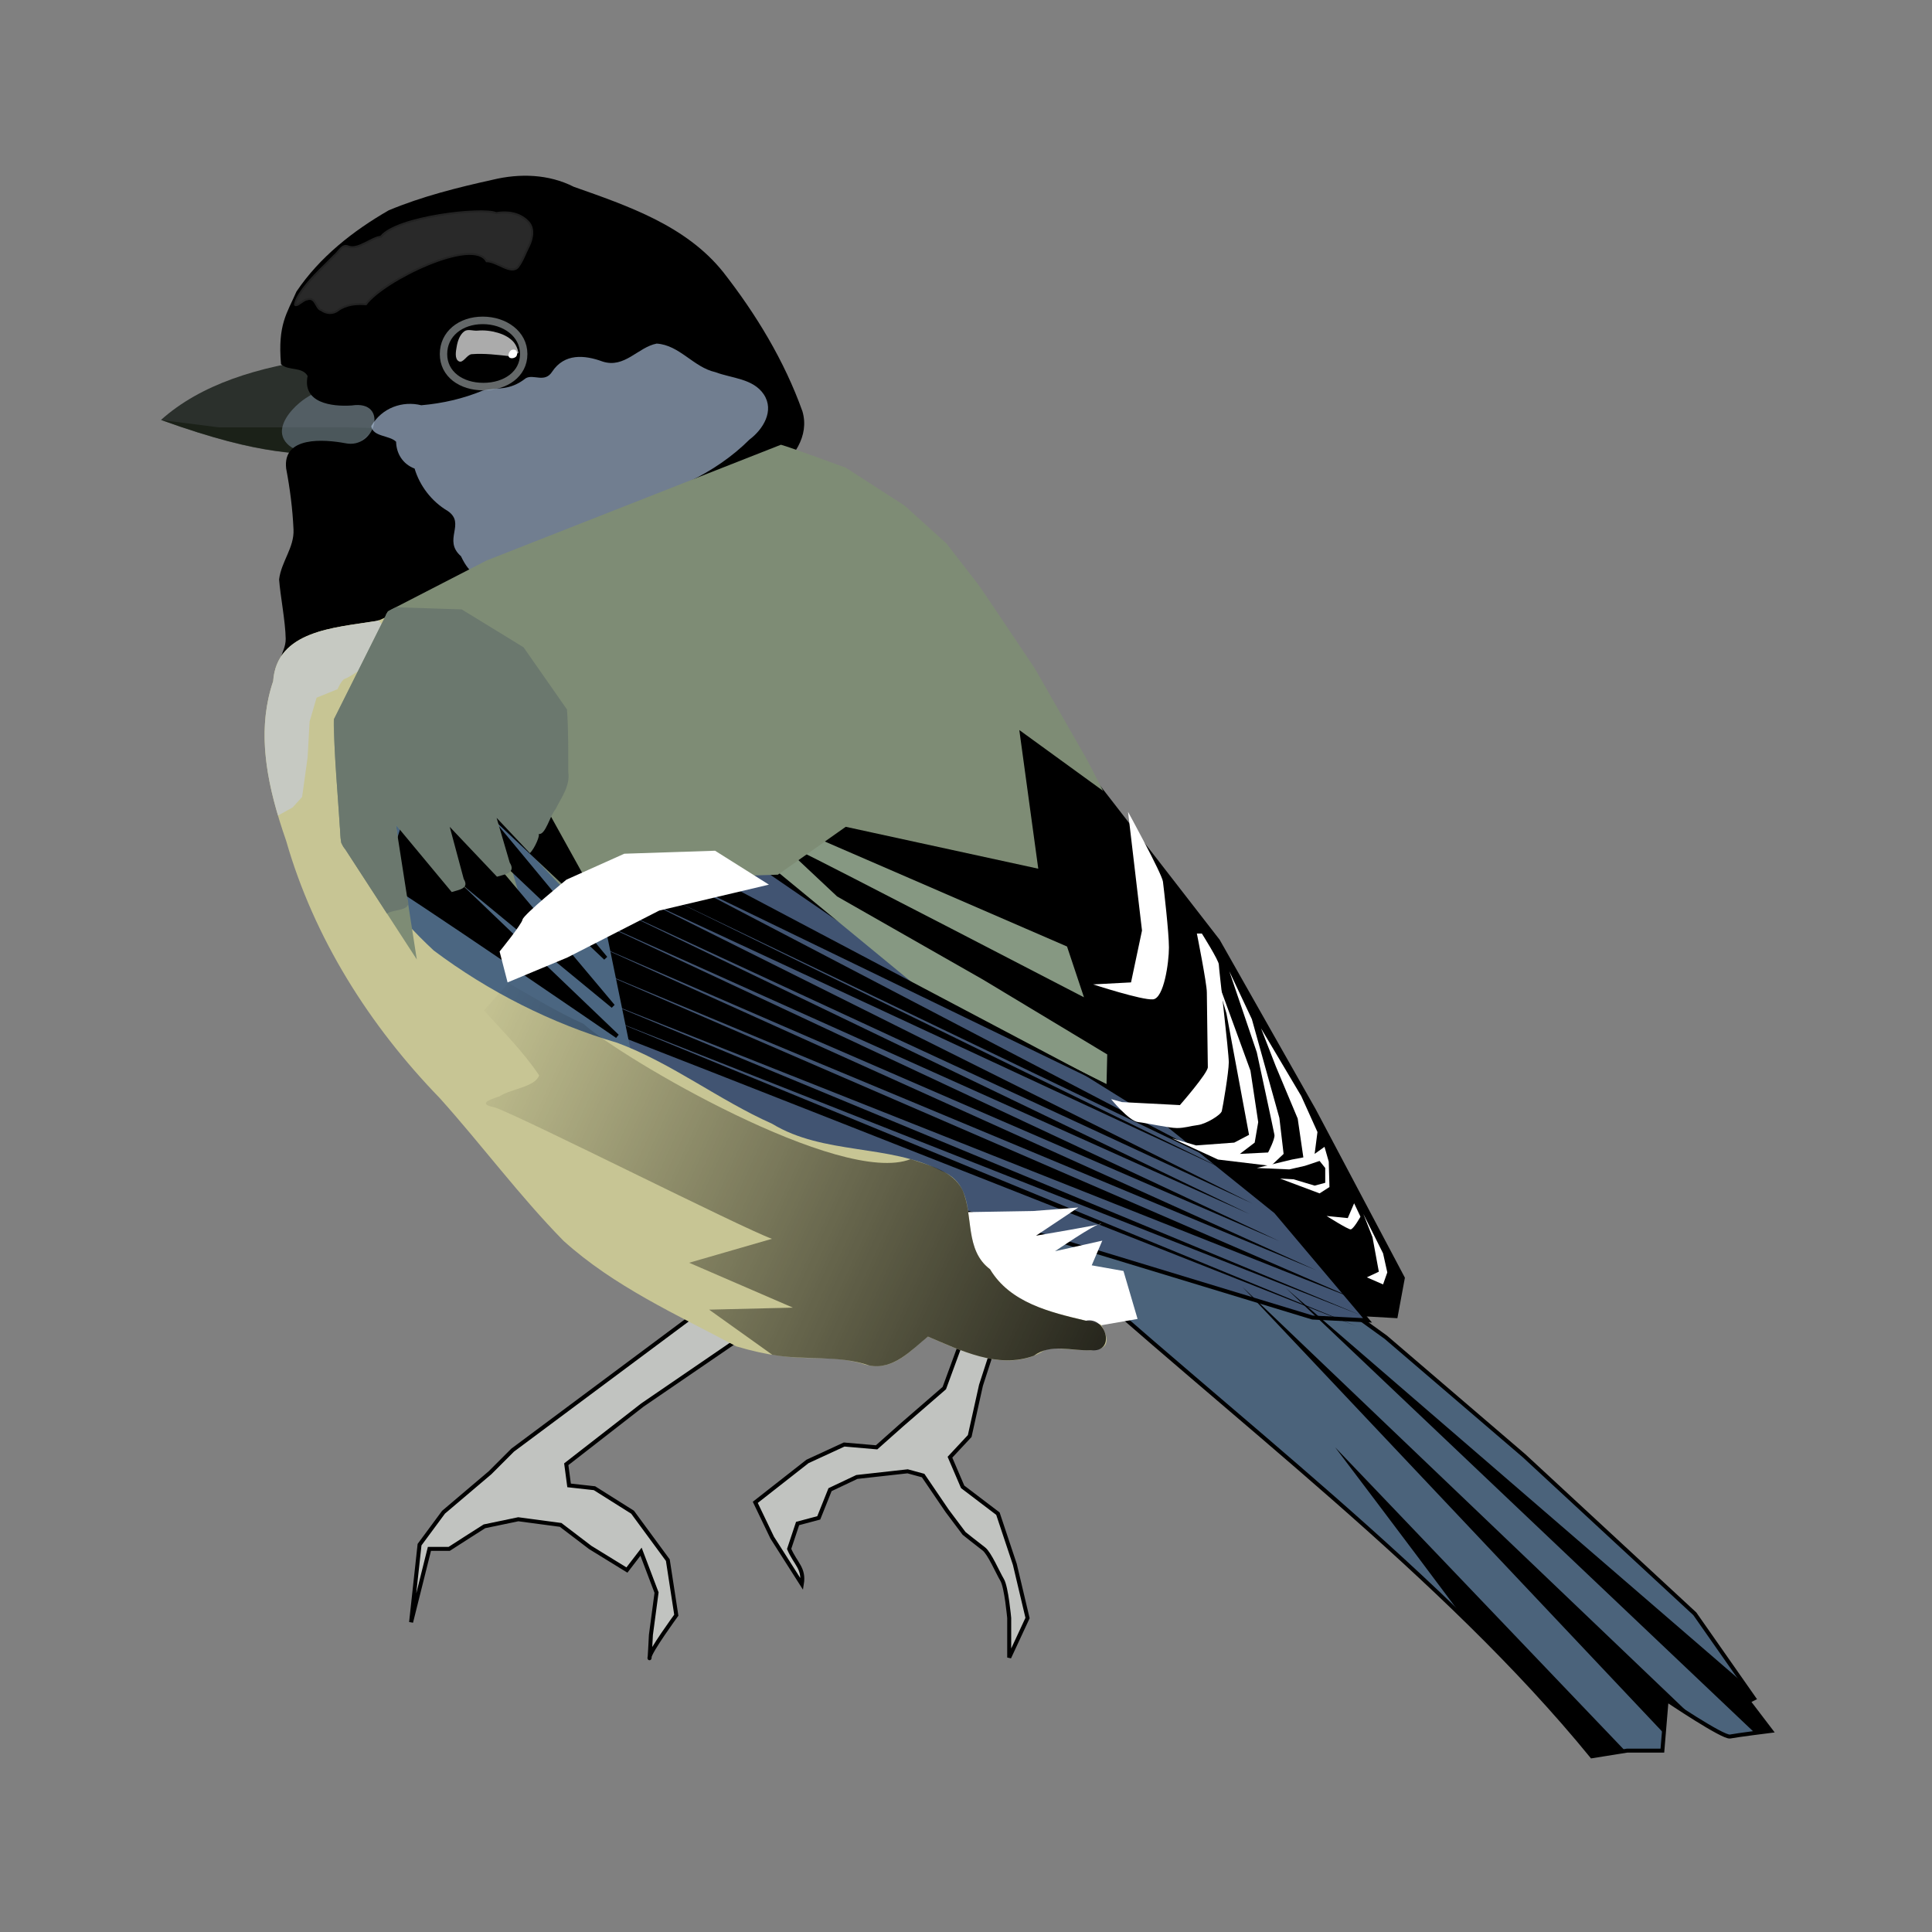 <svg:svg xmlns:dc="http://purl.org/dc/elements/1.1/" xmlns:ns1="http://sodipodi.sourceforge.net/DTD/sodipodi-0.dtd" xmlns:ns2="http://www.inkscape.org/namespaces/inkscape" xmlns:ns3="http://www.w3.org/1999/xlink" xmlns:ns5="http://creativecommons.org/ns#" xmlns:rdf="http://www.w3.org/1999/02/22-rdf-syntax-ns#" xmlns:svg="http://www.w3.org/2000/svg" height="484.204" id="svg2" style="enable-background:new" version="1.1" viewBox="-40.342 -44.043 484.204 484.204" width="484.204" ns1:docname="Documento nuevo 1" ns2:version="0.48.3.1 r9886">
  <svg:rect x="-40.342" y="-44.043" width="484.204" height="484.204" fill="#808080" stroke="none"/>
  <svg:defs id="defs4">
    <svg:linearGradient id="linearGradient3871" ns2:collect="always">
      <svg:stop id="stop3873" offset="0" style="stop-color:#ffffff" />
      <svg:stop id="stop3875" offset="1" style="stop-color:#ffffff" />
    </svg:linearGradient>
    <svg:linearGradient gradientUnits="userSpaceOnUse" id="linearGradient4239" x1="270.47" x2="306.08" y1="181.36" y2="188.43" ns2:collect="always" ns3:href="#linearGradient3871" />
    <svg:linearGradient gradientUnits="userSpaceOnUse" id="linearGradient4243" x1="511.24" x2="308.3" y1="437.18" y2="344.19" ns2:collect="always">
      <svg:stop id="stop3927" offset="0" style="stop-color:#000000" />
      <svg:stop id="stop3929" offset="1" style="stop-color:#000000;stop-opacity:0" />
    </svg:linearGradient>
    <svg:radialGradient cx="311.58" cy="259.57" gradientTransform="matrix(.522 .169 -.18 .556 194.55 66.327)" gradientUnits="userSpaceOnUse" id="radialGradient4245" r="29.394" ns2:collect="always">
      <svg:stop id="stop4131" offset="0" style="stop-color:#000000;stop-opacity:0" />
      <svg:stop id="stop4133" offset="1" style="stop-color:#6b786e;stop-opacity:0" />
    </svg:radialGradient>
  </svg:defs>
  <ns1:namedview bordercolor="#666666" borderopacity="1.0" fit-margin-bottom="0" fit-margin-left="0" fit-margin-right="0" fit-margin-top="0" id="base" pagecolor="#ffffff" showgrid="false" ns2:current-layer="layer2" ns2:cx="558.9528" ns2:cy="232.4364" ns2:document-units="px" ns2:pageopacity="0.0" ns2:pageshadow="2" ns2:window-height="742" ns2:window-maximized="1" ns2:window-width="1360" ns2:window-x="0" ns2:window-y="0" ns2:zoom="0.70710678" />
  <svg:g id="layer2" transform="translate(-237.13 -123.44)" ns2:groupmode="layer" ns2:label="Capa">
    <svg:g id="g4202">
      <svg:g id="g4198">
        <svg:path d="m377.95 403.59-52.679 39.244-5.657 5.657-11.667 9.899-6.01 8.132-2.121 19.445 4.596-18.385h4.95l4.95-3.182 3.889-2.475 8.485-1.768 10.607 1.414 7.425 5.657 9.192 5.657 3.535-4.596 3.889 10.253-1.414 10.607s-0.354 7.071-0.354 5.657 6.718-10.607 6.718-10.607l-2.121-13.789-8.839-12.021-9.546-6.01-6.364-0.707-0.707-5.303 19.092-14.849 33.588-22.981z" id="path4194" style="stroke:#000000;stroke-width:1px;fill:#c1c3c0" ns2:connector-curvature="0" />
        <svg:path d="m439.82 409.96-6.364 17.324-10.607 9.192-6.364 5.657-8.132-0.707-9.192 4.243-13.081 10.253 4.243 8.839 7.425 11.667c0.659-4.011-1.576-5.077-3.182-8.839l2.121-6.364 5.303-1.414 2.828-7.071 6.718-3.182 12.728-1.414 3.889 1.061 6.01 8.839 4.243 5.657s3.535 2.828 4.95 3.889c1.414 1.061 3.535 6.01 4.596 7.778s1.768 9.546 1.768 9.546v9.899l4.596-9.899-3.182-13.435-4.243-12.728-8.839-6.718-3.182-7.425 4.95-5.303 2.828-12.728 4.243-13.081z" id="path4196" style="stroke:#000000;stroke-width:1px;fill:#c1c3c0" ns1:nodetypes="ccccccccccccccccccssccccccccccc" ns2:connector-curvature="0" />
      </svg:g>
      <svg:path d="m459.27 392.63c46.255 42.03 99.425 81.546 136.47 126.93l8.839-1.414h8.839l1.061-12.728s14.142 9.546 15.91 9.192c1.768-0.354 10.253-1.414 10.253-1.414l-5.657-7.425 1.414-0.707-14.849-21.213-42.78-39.598-34.648-29.698-25.456-18.385-50.558-15.203z" id="path4187" style="stroke:#000000;stroke-width:1px;fill:#4b637b" ns1:nodetypes="cccccsccccccccc" ns2:connector-curvature="0" />
      <svg:path d="m435.58 270.3 10.96-13.081 17.678 9.192 37.83 48.79 24.042 42.426 22.274 42.073-1.768 9.546-12.374-0.707-156.27-118.79z" id="path4185" style="stroke:#000000;stroke-width:1px;fill:#000000" ns2:connector-curvature="0" />
      <svg:path d="m378.3 290.1 29.345 20.153 35.709 22.274 45.962 28.638 27.224 21.92 22.981 27.224-13.789-0.707-184.91-56.215 7.425-71.771z" id="path4183" style="stroke:#000000;stroke-width:1px;fill:#415472" ns2:connector-curvature="0" />
      <svg:path d="m396.33 292.22c7.071 3.359 72.125 37.123 72.125 37.123l-4.243-12.728-66.468-28.815-13.612 3.889 44.901 36.946 45.078 22.451 0.177-7.425-31.113-18.738-36.593-20.86-11.49-10.783z" id="path4181" style="fill:#869882" ns2:connector-curvature="0" />
      <svg:path d="m345.04 336.4c1.031 0 191.94 75.461 191.94 75.461l-188.59-77.55 189.37 74.678-192.71-79.9 192.2 76.244-194.78-84.339 184.21 76.767-183.96-83.033 174.68 75.722-174.42-81.728 166.95 74.939-161.54-77.811 162.31 75.2-153.81-76.767 147.11 68.411-141.96-69.456 145.05 69.717-142.48-74.417 116.45 56.4-114.65-60.578-30.402 6.789z" id="path4159" style="fill:#000000" ns2:connector-curvature="0" />
      <svg:path d="m343.96 289.6 10.89 53.01-73.85-26.25 13.55-39.25z" id="path4153" style="fill:#4b6681" ns2:connector-curvature="0" />
      <svg:path d="m434.69 383.26 21.036-0.354 11.314-0.884-10.607 7.071s17.678-3.005 16.263-3.005c-1.414 0-11.49 6.894-11.49 6.894l11.844-2.652-2.652 6.187 7.955 1.414 3.535 12.021-12.198 2.121-19.799-3.182-14.142-11.314c-0.06-4.714-5.502-7.246-1.215-13.59z" id="path4101" style="fill:#ffffff" ns1:nodetypes="ccccscccccccccc" ns2:connector-curvature="0" />
      <svg:path d="m277.99 169.11 17.964 13.763-13.174 11.112c-11.24-1.43-18.758 0.298-45.642-9.344 9.91-8.88 24.214-13.371 40.852-15.531z" id="path3898" style="fill:#2b302c" ns1:nodetypes="ccccc" ns2:connector-curvature="0" />
      <svg:path d="m237.16 184.66c26.624 9.63 34.075 7.915 45.213 9.344l8.585-7.312-7.541-0.188h-31.763l-14.494-1.844z" id="path3902" style="opacity:.627;fill:#12180e" ns2:connector-curvature="0" />
      <svg:path d="m285.85 176.26c-4.775-0.838-10.242 0.96-13.965 4.066-2.428 2.026-5.232 5.482-4.243 8.485 1.221 3.704 6.643 4.371 10.43 5.303 4.635 1.141 10.279 2.72 14.319 0.177 3.079-1.938 5.506-6.377 4.596-9.899-1.149-4.451-6.609-7.337-11.137-8.132z" id="path3907" style="opacity:.518;fill:#798999" ns1:nodetypes="sssssss" ns2:connector-curvature="0" />
      <svg:path d="m267.21 170.65c-0.847-9.933 1.489-12.693 3.878-18.182 5.791-8.609 14.198-15.231 23.118-20.356 8.354-3.49 17.233-5.715 26.059-7.667 6.79-1.637 14.014-1.431 20.322 1.765 13.552 4.784 28.124 9.724 37.44 21.366 8.256 10.56 15.349 22.252 19.868 34.909 1.841 6.234-2.304 11.922-7.117 15.426-9.352 7.875-21.249 11.589-31.776 17.535-9.458 5.154-20.43 6.439-29.842 11.683-7.87 3.589-17.069 0.544-24.883 4.493-9.056 4.118-21.052 3.429-29.623 8.66-3.096 3.21-7.316 4.902-7.327 3.638-0.006-0.692 1.099-2.402 1.063-4.431-0.08-4.435-1.367-10.869-1.655-14.867 0.558-4.527 3.816-7.961 3.614-12.508-0.228-5.123-0.883-10.23-1.838-15.257-0.987-8.209 9.527-7.359 14.826-6.378 7.53 1.613 11.042-10.91 1.598-9.46-5.018 0.338-12.448-0.642-11.047-7.389-1.425-2.449-4.814-1.185-6.677-2.978z" id="path3859" style="fill:#000000" ns1:nodetypes="ccccccccccccsscsccccc" ns2:connector-curvature="0" />
      <svg:path d="m326.22 170.91c0 4.271-3.927 6.905-8.704 6.905s-8.595-2.634-8.595-6.905c0-4.271 3.682-7.146 8.459-7.146s8.84 2.874 8.84 7.146z" id="path3051" style="stroke-linejoin:round;stroke:#646869;stroke-linecap:round;stroke-width:1.595;fill:#000000" transform="matrix(1.162 0 0 1.181 -51.026 -33.714)" ns1:nodetypes="sssss" ns2:connector-curvature="0" />
      <svg:path d="m311.79 169.95c1.086 0.569 1.992-1.688 3.214-1.786 3.18-0.254 6.384 0.16 9.556 0.509 0.519 0.057 0.899-0.253 1.312-0.475 0.281-0.151 0.892-0.167 0.829-0.48-0.218-1.083-0.719-2.183-1.518-2.946-0.99-0.947-2.291-1.586-3.606-1.97-1.647-0.48-3.388-0.706-5.122-0.543-1.106 0.103-2.441-0.479-3.326 0.192-1.114 0.844-1.629 2.374-1.875 3.75-0.222 1.243-0.583 3.164 0.536 3.75z" id="path3847" style="opacity:.671;fill:#ffffff" ns1:nodetypes="sssssssssss" ns2:connector-curvature="0" />
      <svg:path d="m289.82 186.2c2.706-4.661 7.892-6.399 12.549-5.237 5.272-0.454 10.493-1.641 15.379-3.668 3.829-0.907 6.621 0.176 10.82-3.107 1.959-1.11 4.735 1.284 6.606-1.641 3.066-4.613 8.058-4.221 12.616-2.548 5.533 1.806 8.848-3.562 13.57-4.49 5.742 0.354 9.228 5.938 14.708 7.156 4.124 1.569 9.485 1.578 12.159 5.598 2.704 4.111-0.214 8.762-3.597 11.298-4.349 4.334-9.507 7.812-15.027 10.477-5.727 6.223-11.577 12.96-19.816 15.815-3.927 1.323-7.455 3.633-11.062 5.456-5.601 1.621-11.419 2.307-17.208 2.637-4.535 0.883-6.97-0.435-9.203-5.15-4.658-4.09 1.307-8.135-3.287-11.318-4.132-2.427-7.065-6.391-8.329-10.64-3.065-1.175-4.577-3.868-4.639-6.736-1.698-1.656-5.807-1.189-6.238-3.9z" id="path3854" style="opacity:.651;fill:#adc1dd" ns1:nodetypes="ccccccccccccccccccc" ns2:connector-curvature="0" />
      <svg:path d="m270.47 155.85c0.708 1.018 2.266-1.09 3.359-1.189 1.957-0.68 1.843 2.21 3.388 2.678 1.287 0.941 3.094 1.058 4.387 0.052 2.016-1.494 4.606-1.681 7.022-1.494 4.293-6.033 26.992-16.947 29.963-10.791 2.69-0.09 6.058 3.477 8.125 1.48 1.268-1.613 1.903-3.615 2.843-5.422 0.976-2.021 1.483-4.797-0.365-6.507-2.074-2.115-5.224-2.592-8.036-2.092-3.419-1.515-24.972 0.88-29.042 5.948-2.292 0.213-5.715 3.358-7.934 2.441-1.798-0.769-2.6 1.41-3.765 2.296-3.282 3.404-7.013 6.537-9.348 10.713-0.292 0.592-0.539 1.223-0.598 1.886z" id="path3862" style="opacity:.161;stroke:#000000;stroke-width:1px;fill:url(#linearGradient4239)" ns1:nodetypes="cccccccccccccccc" ns2:connector-curvature="0" />
      <svg:path d="m273.25 197.27c1.192 8.839 0.742 34.997-1.515 37.881-2.422 3.093 4.776-6.667 8.334-8.334 3.368-1.577 10.102-1.01 11.112-1.01 1.01 0 7.822 2.951 10.607 0.758 4.022-3.168 5.835-11.245 2.525-15.152-2.34-2.762-7.688 1.745-10.859 0-2.619-1.441-2.147-6.195-4.798-7.576-1.644-0.857-3.97 1.213-5.556 0.253-1.192-0.722-0.745-2.842-1.768-3.788-2.112-1.954-8.466-5.882-8.081-3.03z" id="path3865" style="opacity:.161;stroke:#000000;stroke-width:1px;fill:url(#linearGradient4239)" ns1:nodetypes="sssssssssss" ns2:connector-curvature="0" />
      <svg:path d="m324.83 167.22c0.333-0.258 0.959-0.291 1.263 0 0.365 0.35 0.393 1.132 0.063 1.515-0.387 0.449-1.381 0.638-1.768 0.189-0.383-0.444-0.022-1.345 0.442-1.705z" id="path3896" style="fill:#ffffff" ns1:nodetypes="sssss" ns2:connector-curvature="0" />
      <svg:path d="m290.5 235.11c-9.714 1.59-24.395 2.31-25.25 15-4.515 13.293-1.193 27.211 3.25 40 6.994 24.412 20.902 46.355 38.5 64.5 10.542 11.733 19.954 24.497 31 35.75 12.686 11.473 28.395 18.507 43.305 26.463 16.21 4.814 21.038 1.529 31.277 4.247 7.671 2.77 12.178-3.12 16.767-6.683 8.768 3.768 20.074 9.209 29.149 3.47 4.256-2.139 20.409 4.198 14.234-6.482-9.883-2.73-21.771-3.985-27.815-13.87-8.801-6.798-1.323-20.181-12.177-24.654-13.283-6.8-29.472-3.941-42.44-11.809-13.366-5.949-25.081-15.173-38.8-20.286-16.396-4.829-32.197-12.772-46.01-23.14-9.499-8.838-16.943-18.314-20.761-30.596-2.03-10.88 1.73-21.777 1.071-32.723 1.442-9.883 12.186-16.192 17.95-22.187-3.507-4.156-9.286 2.709-13.25 3z" id="path3909" style="fill:#c7c594" ns1:nodetypes="ccccccccccccccccccc" ns2:connector-curvature="0" />
      <svg:path d="m291.66 234.88c-0.399 0.127-0.786 0.223-1.156 0.25-9.714 1.59-24.395 2.31-25.25 15-3.78 11.129-2.046 22.681 1.219 33.656l3.656-2.031 2.375-2.625 1.375-9.875 0.5-9 1.75-6 5.25-2.125s1-2.375 1.875-2.625 4-2.375 4-2.375l3.031-2.188c0.713-0.88 1.481-1.74 2.281-2.562l1.312-4.875-2.219-2.625z" id="path3912" style="fill:#c6c9c2" ns2:connector-curvature="0" />
      <svg:path d="m324.21 325.75c-2.042 2.292-4.083 4.583-6.125 6.875 4.765 5.285 9.86 10.364 13.829 16.293-1.056 2.92-7.03 3.345-9.966 5.256-3.1 0.991-5.226 1.953-1.129 2.773 7.588 2.726 61.846 30.201 69.435 32.927l-20.75 6c8.667 3.75 17.333 7.5 26 11.25-7 0.167-14 0.333-21 0.5 5.281 3.771 10.562 7.542 15.844 11.312 8.056 1.465 16.471-0.037 24.326 2.685 6.019 1.166 10.474-3.822 14.674-7.247 8.234 3.479 17.516 8.135 26.549 4.799 4.249-3.163 9.521-1.137 14.324-1.377 6.224 0.629 3.904-8.471-1.282-7.396-8.853-2.073-19.018-4.497-24.028-12.9-6.346-4.717-4.074-13.446-6.916-19.873-2.448-4.824-8.265-6.12-12.978-7.724-17.481 6.894-72.494-25.325-81.999-33.904-6.508-2.956-12.643-6.649-18.807-10.248z" id="path3917" style="fill:url(#linearGradient4243)" ns1:nodetypes="cccccccccccccccccccc" ns2:connector-curvature="0" />
      <svg:path d="m392.5 190.86c2 0.5 16.25 5.75 16.25 5.75l14.75 9.5 10.5 9.5s6.75 8.75 7.75 10 14.5 21.5 14.5 21.5l13 22.75 4 7.75-21-15.25 4.75 34.75-48.25-10.5-17 12-49 1.5-11.25-12 6.75 14.25-17-18 6.25 21.25-18-19 6.25 23.25-19.75-23.75 5.25 33.75-19-29.25s-2.25-30-1.75-31l13.5-27 24.75-12.75z" id="path4105" style="fill:#7e8c75" ns2:connector-curvature="0" />
      <svg:path d="m293.52 300.23c1.323 0 57.969 38.866 57.969 38.866l-49.499-47.392 48.44 39.869-42.352-50.401 40.499 38.365-33.882-40.872 34.676 32.597-19.323-34.854-25.676-10.782z" id="path4155" style="stroke:#000000;stroke-width:1.03px;fill:#000000" ns2:connector-curvature="0" />
      <svg:path d="m296.03 231.59c-1.075 0.553-2.343 0.913-2.637 2.242-4.298 8.596-8.596 17.193-12.895 25.789-0.052 8.946 0.92 17.884 1.444 26.816 0.23 2.01-0.15 4.227 1.36 5.806 3.493 5.376 6.985 10.752 10.478 16.128 1.702-1.191 6.37-0.562 5.138-3.532-0.973-6.239-1.946-12.478-2.919-18.718 4.667 5.615 9.333 11.229 14 16.844 1.901-0.611 4.474-0.87 3.011-3.273-1.17-4.357-2.34-8.713-3.511-13.07 3.948 4.167 7.896 8.333 11.844 12.5 2.115-0.623 4.804-0.975 3.191-3.54-1.095-3.737-2.19-7.473-3.285-11.21 2.781 2.948 5.562 5.896 8.344 8.844 1.21-1.179 2.641-4.589 2.169-4.809 1.733 0.39 2.837-4.566 4.254-6.195 1.455-2.974 3.708-5.824 3.195-9.335-0.022-5.212 0.049-10.51-0.322-15.662-3.63-5.19-7.26-10.39-10.89-15.59-5.167-3.167-10.333-6.333-15.5-9.5-5.49-0.177-10.979-0.354-16.469-0.531z" id="path4107" style="stroke:url(#radialGradient4245);fill:#6b786e" ns2:connector-curvature="0" />
      <svg:path d="m376 292.61 13.5 8.5-27.5 6.5-23 11.75-15 6.25-2-7.75s5.5-6.75 5.75-8 11-10 11-10l14.5-6.5z" id="path4157" style="fill:#ffffff" ns2:connector-curvature="0" />
      <svg:g id="g4173" style="fill:#ffffff">
        <svg:path d="m470.75 326.11 9.5-0.5 2.75-13-3.5-29.75s8.5 15.5 8.75 17.5 1.5 12.75 1.5 16.5-1.25 12.75-4 13-15-3.75-15-3.75z" id="path4161" style="fill:#ffffff" ns2:connector-curvature="0" />
        <svg:path d="m496.75 313.36s2.5 12.5 2.5 14.75 0.25 17.25 0.25 18.75-7 9.5-7 9.5l-14.5-0.75-2.75-0.75s4.5 5.5 6.75 5.75 7.75 1.5 9.75 1.5 3.25-0.5 5.25-0.75 5.75-2.5 6-3.5 1.75-9.75 1.75-12.25-2.5-23.5-2.5-24.5-4.25-7.75-4.25-7.75z" id="path4163" style="fill:#ffffff" ns2:connector-curvature="0" />
        <svg:path d="m490.56 364.7 6.01 1.768 9.546-0.707 3.712-1.944-5.657-30.406-3.535-11.844 9.546 26.163 1.944 12.905-0.884 5.127-3.712 2.828 7.071-0.354s1.768-3.359 1.591-4.419c-0.177-1.061-4.419-20.683-4.419-20.683l-6.894-20.329 5.657 12.021 6.894 24.749 1.061 9.016-3.182 3.005-13.258-1.591z" id="path4165" style="fill:#ffffff" ns2:connector-curvature="0" />
        <svg:path d="m520.61 370 2.828-0.53-1.414-9.723-5.48-13.081-3.712-9.546 10.076 16.971 4.066 9.016-0.707 5.48 2.475-1.768 1.061 3.712 0.177 6.364-2.475 1.591-9.899-3.712 3.359 0.177 5.303 1.591 2.652-0.707v-3.712l-1.414-1.768-3.712 1.237-3.889 0.884-8.132-0.354z" id="path4167" style="fill:#ffffff" ns2:connector-curvature="0" />
        <svg:path d="m529.27 384.15 5.303 0.53 1.591-3.712 1.591 3.359s-1.768 3.182-2.475 3.182-6.01-3.359-6.01-3.359z" id="path4169" style="fill:#ffffff" ns2:connector-curvature="0" />
        <svg:path d="m539.35 399.53 3.005-1.414-1.591-8.662-2.298-5.834 4.95 9.899 1.061 4.773-1.061 3.005z" id="path4171" style="fill:#ffffff" ns2:connector-curvature="0" />
      </svg:g>
      <svg:path d="m508.06 401.81 105.72 112 0.688-8.406s3.013 2.02 6.344 4.125l-112.75-107.71zm10.969 0.375 117.56 111.53c2.076-0.272 4.031-0.531 4.031-0.531l-5.656-7.406 1.438-0.719-2.65-3.81-114.72-99.06zm12.375 39.938s16.482 21.742 32 42.531c11.616 11.327 22.554 22.915 32.344 34.906l8.344-1.344-72.688-76.094z" id="path4189" style="fill:#000000" ns2:connector-curvature="0" />
    </svg:g>
  </svg:g>
</svg:svg>